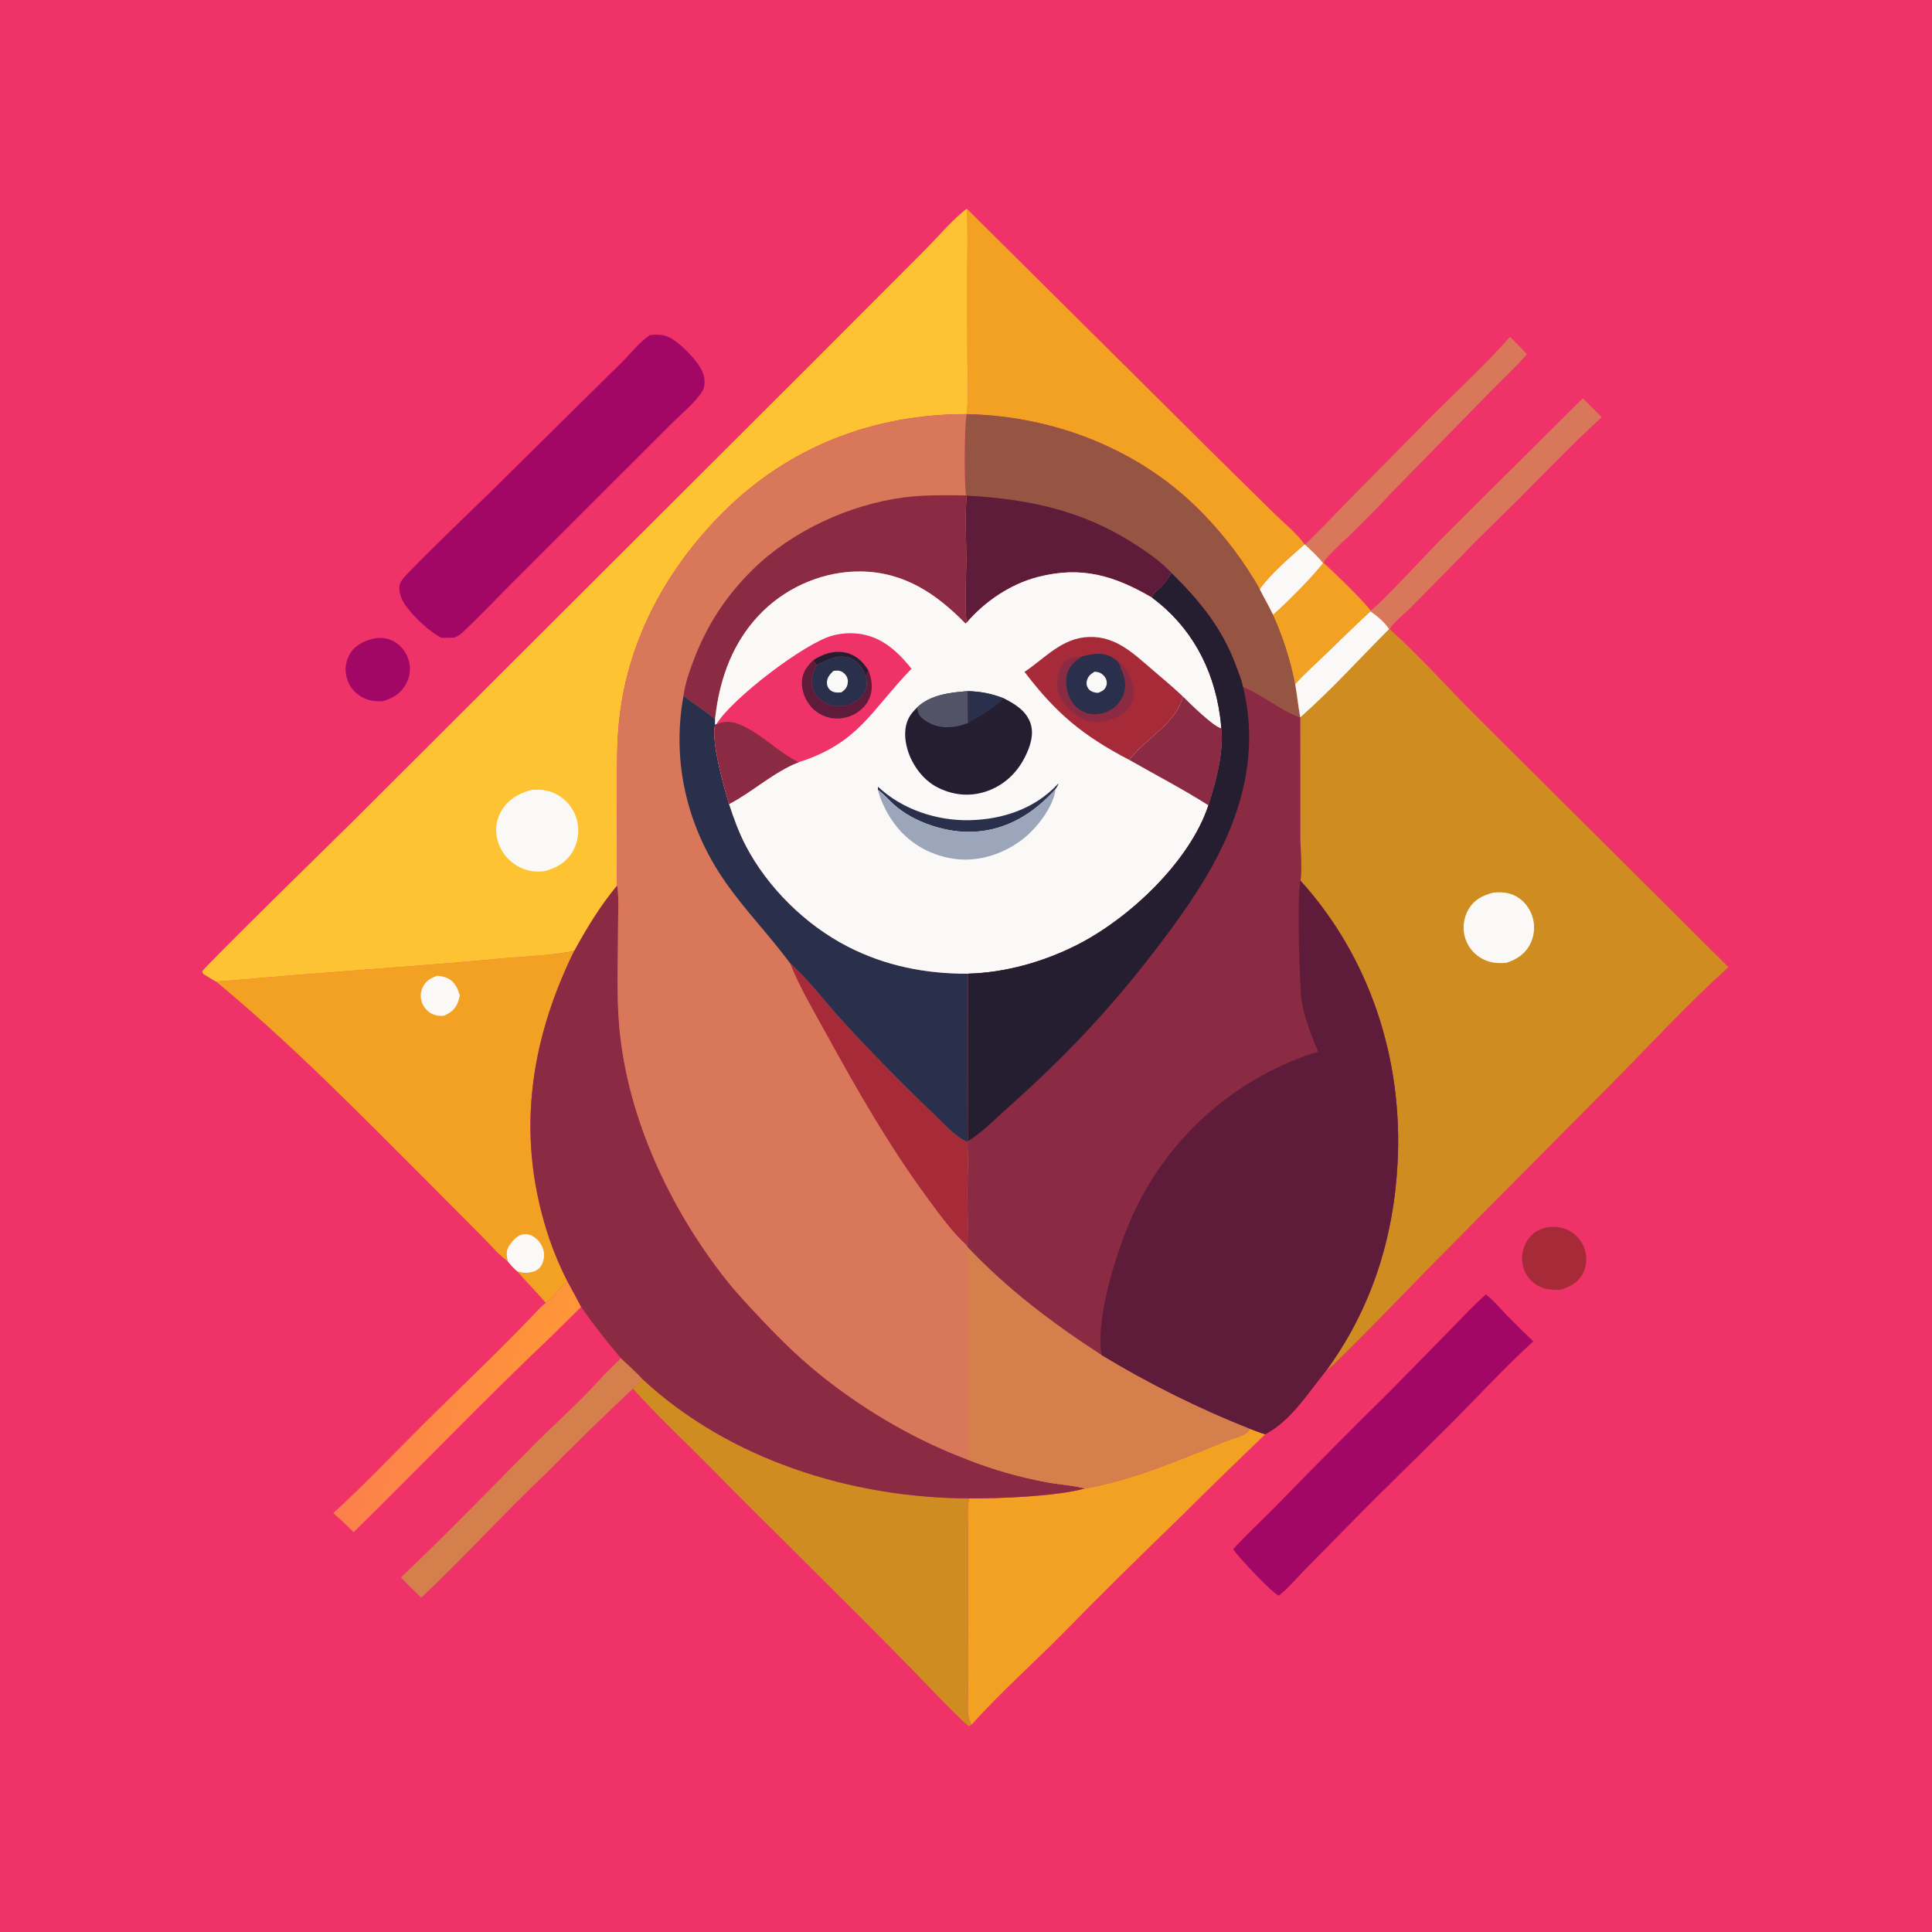 <?xml version="1.0" encoding="utf-8" ?>
<svg xmlns="http://www.w3.org/2000/svg" xmlns:xlink="http://www.w3.org/1999/xlink" width="689" height="689">
	<path fill="#EF3268" transform="scale(0.673 0.673)" d="M0 0L1024 0L1024 548.301L1024 1024L533.668 1024L0 1024L0 0Z"/>
	<path fill="#A20765" transform="scale(0.673 0.673)" d="M199.05 338.125C202.5 337.844 205.523 338.174 208.628 339.824C212.579 341.922 215.345 345.657 216.562 349.93Q216.792 350.72 216.942 351.53Q217.091 352.339 217.159 353.159Q217.227 353.979 217.212 354.802Q217.196 355.625 217.099 356.442Q217.001 357.259 216.822 358.063Q216.643 358.866 216.384 359.647Q216.126 360.429 215.79 361.18Q215.454 361.931 215.044 362.645C212.192 367.719 208.025 370.094 202.619 371.599C198.465 371.677 194.996 371.297 191.344 369.134Q190.621 368.709 189.945 368.213Q189.268 367.717 188.645 367.155Q188.022 366.594 187.459 365.972Q186.896 365.351 186.398 364.675Q185.901 364 185.474 363.278Q185.047 362.557 184.695 361.795Q184.342 361.034 184.069 360.241Q183.795 359.448 183.603 358.632Q183.407 357.834 183.293 357.02Q183.18 356.206 183.149 355.385Q183.118 354.564 183.171 353.744Q183.224 352.923 183.359 352.113Q183.495 351.302 183.712 350.51Q183.929 349.717 184.225 348.951Q184.521 348.184 184.894 347.452Q185.266 346.719 185.711 346.028C188.892 341.182 193.664 339.371 199.05 338.125Z"/>
	<path fill="#A72A38" transform="scale(0.673 0.673)" d="M821.485 650.17C825.147 649.935 828.638 650.515 831.873 652.326Q832.604 652.742 833.291 653.227Q833.977 653.712 834.613 654.263Q835.249 654.813 835.828 655.422Q836.407 656.032 836.924 656.696Q837.44 657.359 837.889 658.07Q838.339 658.781 838.716 659.532Q839.094 660.283 839.396 661.068Q839.698 661.853 839.922 662.663C841.109 666.868 840.694 671.435 838.537 675.26C835.755 680.191 831.403 682.2 826.167 683.526C821.598 683.582 817.517 683.156 813.635 680.482Q812.955 680.01 812.326 679.473Q811.697 678.936 811.125 678.339Q810.553 677.742 810.043 677.09Q809.533 676.438 809.092 675.739Q808.65 675.04 808.28 674.3Q807.91 673.56 807.616 672.787Q807.322 672.014 807.107 671.215Q806.892 670.416 806.758 669.6C806.01 664.991 807.253 659.937 810.097 656.226C813.122 652.277 816.704 650.781 821.485 650.17Z"/>
	<path fill="#D9775A" transform="scale(0.673 0.673)" d="M800.159 178.461Q804.744 182.976 809.131 187.684C803.212 194.633 796.231 200.859 789.883 207.433L738.158 260.273Q728.104 271.029 717.61 281.357C712.715 286.134 707.316 290.78 702.806 295.903C702.051 296.761 701.748 297.283 701.4 298.341L701.067 298.41C698.31 294.811 694.791 291.673 691.493 288.575C699.344 281.054 706.775 273.143 714.397 265.392L755.596 223.593C770.389 208.589 786.28 194.307 800.159 178.461Z"/>
	<path fill="#D9775A" transform="scale(0.673 0.673)" d="M838.733 211.042L848.754 221.068C833.657 234.851 819.457 249.72 805.029 264.2C794.862 274.402 784.118 284.319 774.304 294.832L746.962 322.552C743.926 325.609 738.428 329.712 736.375 333.39L736.065 333.369C734.157 330.045 729.342 326.068 726.188 323.926L726.231 323.571C729.99 321.623 758.063 291.329 763.515 285.815L838.733 211.042Z"/>
	<path fill="#D47F4C" transform="scale(0.673 0.673)" d="M329.036 719.686C332.829 723.358 337.024 726.924 340.524 730.854C339.006 732.849 337.342 734.259 335.409 735.831Q311.568 758.247 288.569 781.526C266.291 802.693 245.617 825.533 223.245 846.594Q217.708 841.393 212.436 835.923C236.384 813.152 259.376 789.417 282.633 765.945C293.777 754.698 305.683 744.251 316.382 732.556C320.451 728.127 324.779 723.933 329.036 719.686Z"/>
	<defs>
		<linearGradient id="gradient_0" gradientUnits="userSpaceOnUse" x1="284.188" y1="758.626" x2="201.618" y2="730.974">
			<stop offset="0" stop-color="#FF9737"/>
			<stop offset="1" stop-color="#FC7F4C"/>
		</linearGradient>
	</defs>
	<path fill="url(#gradient_0)" transform="scale(0.673 0.673)" d="M300.789 679.214C303.182 683.638 305.655 688.036 307.951 692.51L292.611 707.692C256.779 741.593 222.661 777.384 187.393 811.889C183.86 808.45 180.354 805.011 176.591 801.821C193.502 786.41 209.027 769.856 225.252 753.772C243.877 735.31 263.087 717.209 281.215 698.267C283.759 695.589 286.263 692.639 289.204 690.398C293.487 687.498 296.328 682.323 300.789 679.214Z"/>
	<path fill="#A20765" transform="scale(0.673 0.673)" d="M787.398 685.947C791.571 689.173 795.176 693.576 798.847 697.361Q805.547 704.209 812.513 710.786C797.851 724.072 784.432 738.72 770.481 752.737C752.61 770.694 734.296 788.264 716.531 806.31L691.631 831.64C687.097 836.274 682.809 841.445 677.738 845.476C677.67 845.47 677.599 845.478 677.533 845.459C674.541 844.563 655.836 824.802 653.444 820.889C660.622 813.164 668.329 805.974 675.735 798.473Q706.427 766.953 737.732 736.042L768.579 704.597C774.748 698.294 780.729 691.73 787.398 685.947Z"/>
	<path fill="#A20765" transform="scale(0.673 0.673)" d="M344.47 177.555C347.926 177.228 351.257 177.179 354.469 178.673C360.287 181.378 370.754 192.021 372.673 198.104C373.529 200.814 373.727 204.558 372.276 207.111C369.084 212.727 360.764 219.574 356.083 224.252L326.958 253.345L271.757 308.497C262.8 317.445 254.032 326.83 244.766 335.441C243.412 336.699 242.288 337.315 240.533 337.874C238.281 337.996 236.008 337.934 233.752 337.936C227.132 334.393 219.279 326.932 214.865 320.782C212.78 317.877 210.982 313.517 211.799 309.865C212.335 307.468 215.538 304.381 217.277 302.597C231.341 288.163 246.038 274.227 260.472 260.16L305.489 215.676L329.998 191.501C334.579 186.934 339.049 181.013 344.47 177.555Z"/>
	<path fill="#F2A123" transform="scale(0.673 0.673)" d="M662.318 757.096C665.019 758.127 667.706 759.232 670.489 760.024Q647.483 781.994 624.935 804.434Q593.21 835.011 562.338 866.45C546.615 882.294 529.653 897.359 514.76 913.97C513.899 912.109 513.035 910.271 512.932 908.193C512.643 902.339 513.104 896.285 513.094 890.401L513.031 845.593L512.988 812.243C512.985 806.489 512.3 799.621 513.521 794.006C529.725 794.137 559.573 792.934 574.895 788.763C600.335 784.306 625.126 773.614 648.936 763.929C652.283 762.568 658.099 761.224 660.881 759.095C661.358 758.73 661.942 757.619 662.318 757.096Z"/>
	<path fill="#CE8C21" transform="scale(0.673 0.673)" d="M340.524 730.854C386.548 773.607 451.511 793.834 513.521 794.006C512.3 799.621 512.985 806.489 512.988 812.243L513.031 845.593L513.094 890.401C513.104 896.285 512.643 902.339 512.932 908.193C513.035 910.271 513.899 912.109 514.76 913.97L513.671 914.748C511.46 914.254 487.464 888.882 483.728 885.06C447.887 848.393 411.104 812.707 375.084 776.226C361.835 762.807 347.939 749.934 335.409 735.831C337.342 734.259 339.006 732.849 340.524 730.854Z"/>
	<path fill="#F2A123" transform="scale(0.673 0.673)" d="M512.339 110.613L644.667 242.028L675.615 272.473C680.115 276.875 688.16 283.475 691.266 288.539C683.144 295.759 674.037 303.406 667.546 312.151Q664.486 306.778 661.095 301.608Q657.704 296.437 653.996 291.489Q650.289 286.541 646.278 281.835Q642.267 277.13 637.97 272.684C605.125 238.444 559.216 220.463 512.155 219.444C513.415 214.136 512.581 194.748 512.601 188.217L512.577 142.431C512.596 131.847 512.927 121.177 512.339 110.613Z"/>
	<path fill="#965443" transform="scale(0.673 0.673)" d="M512.155 219.444C559.216 220.463 605.125 238.444 637.97 272.684Q642.267 277.13 646.278 281.835Q650.289 286.541 653.997 291.489Q657.704 296.437 661.095 301.608Q664.486 306.778 667.546 312.151C669.818 316.696 672.4 321.1 674.598 325.676Q678.6 334.494 681.545 343.719Q684.49 352.944 686.337 362.45C687.348 368.305 687.935 374.271 689.009 380.095C679.314 376.847 669.127 368.128 658.692 363.944C657.872 360.064 656.158 355.886 654.754 352.161C647.302 332.392 635.677 318.289 620.81 303.641C619.054 306.461 617.312 308.99 614.975 311.366C613.874 312.486 612.215 313.577 611.336 314.813C610.931 315.381 610.769 316.111 610.589 316.767C590.542 304.997 573.02 299.749 549.803 305.796C535.4 309.548 521.867 318.732 512.217 329.973C511.088 320.733 512.01 307.107 512.042 297.572C512.081 286.119 511.267 274.009 512.232 262.615L511.912 262.512C510.789 254.208 511.006 227.864 512.155 219.444Z"/>
	<path fill="#5F1C3A" transform="scale(0.673 0.673)" d="M512.232 262.615C544.763 264.404 573.37 270.335 601.226 288.258C607.822 292.502 614.799 297.32 620.235 302.989C620.435 303.198 620.618 303.424 620.81 303.641C619.054 306.461 617.312 308.99 614.975 311.366C613.874 312.486 612.215 313.577 611.336 314.813C610.931 315.381 610.769 316.111 610.589 316.767C590.542 304.997 573.02 299.749 549.803 305.796C535.4 309.548 521.867 318.732 512.217 329.973C511.088 320.733 512.01 307.107 512.042 297.572C512.081 286.119 511.267 274.009 512.232 262.615Z"/>
	<path fill="#F2A123" transform="scale(0.673 0.673)" d="M304.274 503.855C280.032 553.298 273.273 604.109 291.258 656.902Q295.223 668.4 300.789 679.214C296.328 682.323 293.487 687.498 289.204 690.398C284.348 684.649 278.971 679.365 274.05 673.664C272.153 671.978 270.624 670.312 269.053 668.328C264.473 665.252 260.092 659.835 256.137 655.903L224.69 624.303C188.957 588.578 153.567 552.42 114.59 520.207C117.903 519.701 121.482 519.698 124.84 519.386Q140.633 517.919 156.447 516.706C192.596 513.693 228.874 511.427 264.972 507.961C277.943 506.716 291.52 506.501 304.274 503.855Z"/>
	<path fill="#FBF9F7" transform="scale(0.673 0.673)" d="M269.053 668.328C268.412 664.796 268.014 662.611 270.184 659.568C271.948 657.095 274.243 654.517 277.427 654.052C279.71 653.72 281.955 654.641 283.726 656.036C286.111 657.916 287.878 660.801 288.232 663.838C288.529 666.382 287.884 669.383 286.284 671.421C284.557 673.622 281.959 674.236 279.29 674.443C277.422 674.587 275.829 674.144 274.05 673.664C272.153 671.978 270.624 670.312 269.053 668.328Z"/>
	<path fill="#FBF9F7" transform="scale(0.673 0.673)" d="M231.724 517.044C233.643 517.229 235.613 517.599 237.356 518.46C241.085 520.303 242.516 523.727 243.666 527.487C243.403 528.656 243.134 529.831 242.712 530.955C241.241 534.864 238.847 536.679 235.104 538.281C233.448 538.378 231.905 538.319 230.308 537.804C227.493 536.897 225.04 534.634 223.861 531.933Q223.633 531.422 223.461 530.889Q223.289 530.356 223.175 529.808Q223.06 529.26 223.006 528.702Q222.951 528.145 222.956 527.585Q222.961 527.025 223.025 526.469Q223.09 525.913 223.214 525.367Q223.338 524.821 223.519 524.291Q223.701 523.761 223.938 523.254C225.567 519.774 228.243 518.276 231.724 517.044Z"/>
	<path fill="#8B2B43" transform="scale(0.673 0.673)" d="M327.049 469.139C327.075 469.317 327.103 469.495 327.127 469.674C328.006 476.27 327.526 483.378 327.527 490.049C327.532 507.841 326.582 526.21 328.143 543.923C332.389 592.094 354.923 640.277 384.634 677.959C390.653 685.593 397.378 692.622 404.036 699.692C414.645 710.959 425.703 721.612 437.93 731.134C460.326 748.575 485.951 763.399 512.545 773.392C526.476 778.871 540.444 782.825 555.161 785.537C561.555 786.716 568.697 787.049 574.895 788.763C559.573 792.934 529.725 794.137 513.521 794.006C451.511 793.834 386.548 773.607 340.524 730.854C337.024 726.924 332.829 723.358 329.036 719.686C321.471 710.872 314.568 702.07 307.951 692.51C305.655 688.036 303.182 683.638 300.789 679.214Q295.223 668.4 291.258 656.902C273.273 604.109 280.032 553.298 304.274 503.855C310.923 491.689 318.159 479.808 327.049 469.139Z"/>
	<path fill="#FDC333" transform="scale(0.673 0.673)" d="M107.696 516.094C107.39 515.687 107.299 515.254 107.144 514.775C108.213 512.39 179.17 442.999 186.89 435.323L430.68 192.051L489.413 133.213C495.452 127.192 506.152 114.842 512.339 110.613C512.927 121.177 512.596 131.847 512.577 142.431L512.601 188.217C512.581 194.748 513.415 214.136 512.155 219.444C463.147 219.414 418.129 236.544 383.199 271.438C353.477 301.129 333.084 338.27 328.238 380.338C326.755 393.206 326.969 406.017 326.979 418.946C326.99 435.611 326.455 452.493 327.049 469.139C318.159 479.808 310.923 491.689 304.274 503.855C291.52 506.501 277.943 506.716 264.972 507.961C228.874 511.427 192.596 513.693 156.447 516.706Q140.633 517.919 124.84 519.386C121.482 519.698 117.903 519.701 114.59 520.207C112.251 518.967 109.972 517.455 107.696 516.094Z"/>
	<path fill="#FBF9F7" transform="scale(0.673 0.673)" d="M281.392 418.599C286.438 418.106 291.16 418.725 295.609 421.287Q296.08 421.561 296.536 421.858Q296.993 422.155 297.434 422.474Q297.875 422.793 298.299 423.134Q298.724 423.476 299.13 423.838Q299.537 424.199 299.925 424.581Q300.314 424.963 300.682 425.364Q301.051 425.765 301.399 426.184Q301.747 426.602 302.073 427.038Q302.4 427.474 302.704 427.925Q303.009 428.377 303.29 428.843Q303.572 429.309 303.829 429.789Q304.087 430.269 304.32 430.761Q304.554 431.253 304.762 431.756Q304.97 432.259 305.153 432.772Q305.336 433.285 305.493 433.806Q305.65 434.327 305.781 434.856Q305.912 435.39 306.017 435.93Q306.121 436.47 306.199 437.015Q306.276 437.559 306.327 438.107Q306.377 438.655 306.4 439.204Q306.424 439.754 306.419 440.304Q306.415 440.854 306.384 441.403Q306.352 441.952 306.294 442.499Q306.235 443.046 306.149 443.589Q306.063 444.132 305.951 444.671Q305.838 445.209 305.699 445.741Q305.56 446.273 305.394 446.798Q305.229 447.323 305.037 447.838Q304.846 448.354 304.629 448.859Q304.412 449.365 304.171 449.859Q303.929 450.353 303.663 450.835Q303.397 451.316 303.108 451.784C299.566 457.408 294.387 460.19 288.109 461.692C283.699 462.091 279.973 461.689 275.882 459.781Q275.353 459.534 274.837 459.26Q274.322 458.986 273.821 458.685Q273.321 458.385 272.836 458.059Q272.352 457.733 271.885 457.382Q271.418 457.032 270.97 456.657Q270.522 456.283 270.094 455.886Q269.665 455.489 269.258 455.07Q268.851 454.652 268.466 454.213Q268.082 453.774 267.72 453.315Q267.358 452.857 267.021 452.38Q266.684 451.904 266.371 451.41Q266.059 450.917 265.773 450.408Q265.486 449.899 265.227 449.376Q264.967 448.853 264.735 448.318Q264.503 447.782 264.299 447.235Q264.095 446.688 263.919 446.131C262.23 440.819 262.664 435.28 265.304 430.356C268.831 423.777 274.532 420.666 281.392 418.599Z"/>
	<path fill="#CE8C21" transform="scale(0.673 0.673)" d="M691.266 288.539L691.493 288.575C694.791 291.673 698.31 294.811 701.067 298.41L701.4 298.341C706.457 302.819 722.329 318.138 726.231 323.571L726.188 323.926C729.342 326.068 734.157 330.045 736.065 333.369L736.375 333.39C752.736 347.955 767.358 364.738 782.936 380.144L915.91 512.48C894.479 531.861 874.692 553.318 854.371 573.859L760.181 668.786C753.566 675.55 705.881 724.977 702.666 726.444C726.599 693.733 738.53 656.292 740.595 615.988C743.397 561.307 726.058 507.559 689.156 466.715C690.185 459.285 689.047 450.035 689.035 442.365L689.009 380.095C687.935 374.271 687.348 368.305 686.337 362.45Q684.49 352.944 681.545 343.719Q678.6 334.494 674.598 325.676C672.4 321.1 669.818 316.696 667.546 312.151C674.037 303.406 683.144 295.759 691.266 288.539Z"/>
	<path fill="#FBF9F7" transform="scale(0.673 0.673)" d="M726.188 323.926C729.342 326.068 734.157 330.045 736.065 333.369C720.492 348.917 705.56 365.587 689.009 380.095C687.935 374.271 687.348 368.305 686.337 362.45C691.728 356.586 697.634 351.283 703.366 345.762C710.969 338.44 718.409 331.069 726.188 323.926Z"/>
	<path fill="#FBF9F7" transform="scale(0.673 0.673)" d="M791.043 473.064C794.825 472.598 798.495 472.75 802.033 474.294C806.535 476.258 809.934 480.08 811.658 484.647Q811.834 485.111 811.986 485.584Q812.137 486.057 812.265 486.537Q812.392 487.017 812.495 487.503Q812.598 487.988 812.676 488.479Q812.754 488.969 812.807 489.463Q812.86 489.956 812.887 490.452Q812.915 490.948 812.917 491.445Q812.919 491.941 812.896 492.437Q812.873 492.933 812.825 493.427Q812.777 493.922 812.703 494.413Q812.63 494.904 812.532 495.39Q812.433 495.877 812.31 496.358Q812.187 496.839 812.04 497.313Q811.893 497.787 811.721 498.253Q811.55 498.72 811.355 499.176Q811.16 499.633 810.942 500.079C808.276 505.484 803.778 508.407 798.214 510.191C793.796 510.62 789.629 510.268 785.636 508.164Q784.812 507.731 784.035 507.219Q783.258 506.707 782.535 506.121Q781.812 505.536 781.15 504.882Q780.488 504.228 779.893 503.512Q779.298 502.797 778.777 502.026Q778.255 501.255 777.812 500.437Q777.368 499.619 777.007 498.762Q776.646 497.904 776.371 497.015C774.837 492.053 775.53 486.44 778.112 481.945C781.084 476.771 785.521 474.544 791.043 473.064Z"/>
	<path fill="#F2A123" transform="scale(0.673 0.673)" d="M691.266 288.539L691.493 288.575C694.791 291.673 698.31 294.811 701.067 298.41L701.4 298.341C706.457 302.819 722.329 318.138 726.231 323.571L726.188 323.926C718.409 331.069 710.969 338.44 703.366 345.762C697.634 351.283 691.728 356.586 686.337 362.45Q684.49 352.944 681.545 343.719Q678.6 334.494 674.598 325.676C672.4 321.1 669.818 316.696 667.546 312.151C674.037 303.406 683.144 295.759 691.266 288.539Z"/>
	<path fill="#FBF9F7" transform="scale(0.673 0.673)" d="M691.266 288.539L691.493 288.575C694.791 291.673 698.31 294.811 701.067 298.41C695.078 305.976 681.945 319.35 674.598 325.676C672.4 321.1 669.818 316.696 667.546 312.151C674.037 303.406 683.144 295.759 691.266 288.539Z"/>
	<path fill="#D9775A" transform="scale(0.673 0.673)" d="M327.049 469.139C326.455 452.493 326.99 435.611 326.979 418.946C326.969 406.017 326.755 393.206 328.238 380.338C333.084 338.27 353.477 301.129 383.199 271.438C418.129 236.544 463.147 219.414 512.155 219.444C511.006 227.864 510.789 254.208 511.912 262.512L512.232 262.615C511.267 274.009 512.081 286.119 512.042 297.572C512.01 307.107 511.088 320.733 512.217 329.973C521.867 318.732 535.4 309.548 549.803 305.796C573.02 299.749 590.542 304.997 610.589 316.767C610.769 316.111 610.931 315.381 611.336 314.813C612.215 313.577 613.874 312.486 614.975 311.366C617.312 308.99 619.054 306.461 620.81 303.641C635.677 318.289 647.302 332.392 654.754 352.161C656.158 355.886 657.872 360.064 658.692 363.944C669.127 368.128 679.314 376.847 689.009 380.095L689.035 442.365C689.047 450.035 690.185 459.285 689.156 466.715C726.058 507.559 743.397 561.307 740.595 615.988C738.53 656.292 726.599 693.733 702.666 726.444C693.069 738.183 684.247 752.757 670.489 760.024C667.706 759.232 665.019 758.127 662.318 757.096C661.942 757.619 661.358 758.73 660.881 759.095C658.099 761.224 652.283 762.568 648.936 763.929C625.126 773.614 600.335 784.306 574.895 788.763C568.697 787.049 561.555 786.716 555.161 785.537C540.444 782.825 526.476 778.871 512.545 773.392C485.951 763.399 460.326 748.575 437.93 731.134C425.703 721.612 414.645 710.959 404.036 699.692C397.378 692.622 390.653 685.593 384.634 677.959C354.923 640.277 332.389 592.094 328.143 543.923C326.582 526.21 327.532 507.841 327.527 490.049C327.526 483.378 328.006 476.27 327.127 469.674C327.103 469.495 327.075 469.317 327.049 469.139Z"/>
	<path fill="#A72A38" transform="scale(0.673 0.673)" d="M418.702 510.459C428.489 519.189 437.357 531.143 446.31 540.922Q469.724 566.459 494.806 590.361C499.726 595.037 506.016 602.333 512.302 605.053C513.595 612.806 512.598 622.857 512.58 630.827C512.558 640.449 513.215 650.543 512.481 660.112C504.697 653.033 497.971 643.681 491.75 635.23C471.286 607.43 454.449 578.1 437.894 547.892C431.224 535.722 423.786 523.395 418.702 510.459Z"/>
	<path fill="#8B2B43" transform="scale(0.673 0.673)" d="M362.176 368.789C362.98 362.403 365.202 356.074 367.465 350.073C374.502 331.411 384.624 315.865 398.835 301.864C419.614 281.393 450.14 267.299 479.113 263.563C490.033 262.155 500.936 262.406 511.912 262.512L512.232 262.615C511.267 274.009 512.081 286.119 512.042 297.572C512.01 307.107 511.088 320.733 512.217 329.973L511.592 330.405C496.122 314.56 479.144 303.146 456.256 302.821C437.132 302.549 417.961 310.499 404.297 323.856C388.557 339.242 381.279 359.304 378.936 380.822C378.057 380.37 378.269 380.547 377.669 380.055C372.762 376.036 367.275 372.586 362.176 368.789Z"/>
	<path fill="#2A304C" transform="scale(0.673 0.673)" d="M362.176 368.789C367.275 372.586 372.762 376.036 377.669 380.055C378.269 380.547 378.057 380.37 378.936 380.822L378.907 383.997C376.939 393.52 383.329 415.831 386.348 426.044C388.8 433.623 391.545 441.139 395.24 448.21C406.849 470.43 426.947 490.149 449.225 501.59C469.217 511.857 490.645 516.066 512.992 515.954L512.882 604.672L512.302 605.053C506.016 602.333 499.726 595.037 494.806 590.361Q469.724 566.459 446.31 540.922C437.357 531.143 428.489 519.189 418.702 510.459C407.68 495.507 394.718 482.317 384.102 466.992C364.034 438.021 355.85 403.558 362.176 368.789Z"/>
	<path fill="#D47F4C" transform="scale(0.673 0.673)" d="M512.575 660.636C533.959 683.217 557.721 701.161 583.716 718.02Q602.515 729.415 622.2 739.202Q641.885 748.988 662.318 757.096C661.942 757.619 661.358 758.73 660.881 759.095C658.099 761.224 652.283 762.568 648.936 763.929C625.126 773.614 600.335 784.306 574.895 788.763C568.697 787.049 561.555 786.716 555.161 785.537C540.444 782.825 526.476 778.871 512.545 773.392C513.875 768.474 512.876 747.951 512.85 741.352L512.575 660.636Z"/>
	<path fill="#FBF9F7" transform="scale(0.673 0.673)" d="M378.936 380.822C381.279 359.304 388.557 339.242 404.297 323.856C417.961 310.499 437.132 302.549 456.256 302.821C479.144 303.146 496.122 314.56 511.592 330.405L512.217 329.973C521.867 318.732 535.4 309.548 549.803 305.796C573.02 299.749 590.542 304.997 610.589 316.767C631 331.916 642.816 353.724 646.426 378.826Q646.948 382.381 647.2 385.966C648.674 398.494 644.293 414.746 640.354 426.724C630.553 456.439 598.537 486.62 570.779 500.697C553.096 509.665 532.819 515.439 512.992 515.954C490.645 516.066 469.217 511.857 449.225 501.59C426.947 490.149 406.849 470.43 395.24 448.21C391.545 441.139 388.8 433.623 386.348 426.044C383.329 415.831 376.939 393.52 378.907 383.997L378.936 380.822Z"/>
	<path fill="#2A304C" transform="scale(0.673 0.673)" d="M465.154 418.489C465.164 417.964 465.229 417.436 465.274 416.913C478.146 428.974 496.544 435.048 514.023 434.618C531.388 434.191 548.288 428.547 560.343 415.682L560.809 415.177C560.782 416.225 559.872 417.253 559.322 418.148C547.911 430.913 533.774 439.792 516.241 440.757C501.85 441.55 484.222 435.911 473.526 426.215C470.77 423.718 468.155 420.625 465.154 418.489Z"/>
	<path fill="#9CA6BA" transform="scale(0.673 0.673)" d="M559.322 418.148C558.328 427.422 549.639 438.519 542.547 444.204C532.634 452.151 519.347 456.732 506.64 455.222C494.082 453.729 482.664 447.631 474.853 437.65Q473.178 435.526 471.723 433.247Q470.267 430.967 469.046 428.554Q467.825 426.141 466.849 423.619Q465.874 421.096 465.154 418.489C468.155 420.625 470.77 423.718 473.526 426.215C484.222 435.911 501.85 441.55 516.241 440.757C533.774 439.792 547.911 430.913 559.322 418.148Z"/>
	<path fill="#8B2B43" transform="scale(0.673 0.673)" d="M626.826 369.077C630.448 372.661 643.062 385.181 647.2 385.966C648.674 398.494 644.293 414.746 640.354 426.724C626.826 418.161 612.365 410.627 598.447 402.695C606.874 391.192 623.09 383.786 626.826 369.077Z"/>
	<path fill="#251E31" transform="scale(0.673 0.673)" d="M512.79 366.254C519.694 366.374 525.63 367.601 532.067 370.12C537.925 373.081 543.76 376.642 546.036 383.207C548.127 389.237 545.798 395.901 543.033 401.333C538.585 410.073 531.415 416.583 522.017 419.569C513.301 422.338 504.406 421.243 496.362 417.017C489.076 413.189 483.31 405.251 480.966 397.443C479.273 391.805 478.87 385.54 481.708 380.188C482.767 378.191 484.249 376.618 485.839 375.039C485.878 374.993 485.912 374.943 485.956 374.901C492.977 368.169 503.532 366.913 512.79 366.254Z"/>
	<path fill="#2A304C" transform="scale(0.673 0.673)" d="M512.79 366.254C519.694 366.374 525.63 367.601 532.067 370.12C525.767 375.852 520.184 378.983 512.92 383.14Q512.763 374.698 512.79 366.254Z"/>
	<path fill="#525366" transform="scale(0.673 0.673)" d="M485.839 375.039C485.878 374.993 485.912 374.943 485.956 374.901C492.977 368.169 503.532 366.913 512.79 366.254Q512.763 374.698 512.92 383.14Q511.562 383.654 510.177 384.086C504.201 385.922 497.724 386.071 492.131 382.918C490.188 381.823 487.11 379.93 486.561 377.592C486.134 375.775 486.801 377.857 486.108 375.805C486.021 375.548 485.928 375.294 485.839 375.039Z"/>
	<path fill="#A72A38" transform="scale(0.673 0.673)" d="M542.892 356.023C554.061 348.559 562.784 337.927 577.196 337.538C591.374 337.156 600.493 346.2 610.56 354.807C616.042 359.493 621.594 364.111 626.826 369.077C623.09 383.786 606.874 391.192 598.447 402.695C573.837 389.869 559.591 377.999 542.892 356.023Z"/>
	<path fill="#8B2B43" transform="scale(0.673 0.673)" d="M592.758 350.911C596.949 353.58 599.034 358.212 600.287 362.862C601.243 366.408 600.878 370.496 598.938 373.652C596.158 378.172 590.95 380.94 585.881 382.023C580.493 383.174 575.226 382.386 570.636 379.28C565.947 376.107 561.365 370.787 560.346 365.116C559.633 361.153 560.821 354.719 563.353 351.546C564.842 349.68 566.904 348.527 569.262 348.248L573.56 347.724C569.798 350.144 566.493 352.841 565.392 357.41C564.293 361.969 565.301 367.572 567.771 371.538Q568.168 372.187 568.631 372.791Q569.094 373.396 569.617 373.948Q570.14 374.501 570.718 374.996Q571.297 375.491 571.923 375.923Q572.55 376.355 573.218 376.719Q573.886 377.083 574.589 377.376Q575.291 377.668 576.021 377.886Q576.75 378.104 577.498 378.244C581.775 379.036 586.337 377.879 589.842 375.341C593.348 372.803 595.621 369.054 596.127 364.746C596.811 358.924 594.337 356.003 592.758 350.911Z"/>
	<path fill="#2A304C" transform="scale(0.673 0.673)" d="M573.56 347.724C579.202 346.376 584.577 345.338 589.838 348.615C590.91 349.283 591.826 350.064 592.758 350.911C594.337 356.003 596.811 358.924 596.127 364.746C595.621 369.054 593.348 372.803 589.842 375.341C586.337 377.879 581.775 379.036 577.498 378.244Q576.75 378.104 576.021 377.886Q575.291 377.668 574.589 377.376Q573.886 377.083 573.218 376.719Q572.55 376.355 571.923 375.923Q571.297 375.491 570.718 374.996Q570.14 374.501 569.617 373.948Q569.094 373.396 568.631 372.791Q568.168 372.187 567.771 371.538C565.301 367.572 564.293 361.969 565.392 357.41C566.493 352.841 569.798 350.144 573.56 347.724Z"/>
	<path fill="#FBF9F7" transform="scale(0.673 0.673)" d="M580.003 355.931C580.654 355.991 581.319 356.034 581.953 356.207C583.533 356.637 584.985 357.813 585.797 359.224Q585.939 359.475 586.053 359.741Q586.166 360.006 586.25 360.282Q586.334 360.558 586.388 360.842Q586.441 361.125 586.464 361.413Q586.486 361.701 586.477 361.99Q586.467 362.278 586.427 362.564Q586.386 362.85 586.314 363.129Q586.243 363.409 586.141 363.679C585.384 365.643 583.817 366.359 582.021 367.124C581.439 367.107 581.083 367.112 580.481 367.011C578.871 366.741 577.446 366.032 576.538 364.628C575.791 363.472 575.593 362.23 575.893 360.895C576.461 358.371 577.897 357.249 580.003 355.931Z"/>
	<path fill="#EF3268" transform="scale(0.673 0.673)" d="M379.623 383.769C387.619 370.334 426.564 340.568 441.301 336.754C450.299 334.425 459.668 335.414 467.716 340.167C473.665 343.681 478.771 348.97 483.003 354.373C461.629 376.373 455.228 393.706 423.202 403.907C410.289 408.81 398.715 419.637 386.348 426.044C383.329 415.831 376.939 393.52 378.907 383.997L379.623 383.769Z"/>
	<path fill="#251E31" transform="scale(0.673 0.673)" d="M431.008 349.823C436.131 346.494 441.979 344.479 448.131 345.86C453.638 347.096 457.336 350.64 460.192 355.317L458.828 358.115Q458.424 357.162 457.976 356.23C456.273 352.722 453.638 349.687 449.808 348.508C443.737 346.641 437.945 349.84 432.686 352.492C432.294 351.535 431.591 350.677 431.008 349.823Z"/>
	<path fill="#5F1C3A" transform="scale(0.673 0.673)" d="M460.192 355.317C461.123 357.64 461.788 360.153 461.936 362.655C462.197 367.074 460.766 371.311 457.76 374.578Q457.122 375.264 456.421 375.885Q455.72 376.506 454.963 377.057Q454.205 377.608 453.398 378.083Q452.591 378.558 451.742 378.953Q450.892 379.348 450.009 379.659Q449.125 379.971 448.216 380.195Q447.307 380.42 446.38 380.555Q445.453 380.691 444.518 380.737Q444.036 380.758 443.554 380.754Q443.072 380.75 442.59 380.722Q442.109 380.693 441.63 380.64Q441.15 380.586 440.674 380.508Q440.198 380.43 439.727 380.328Q439.256 380.225 438.791 380.099Q438.325 379.972 437.867 379.822Q437.409 379.671 436.959 379.497Q436.509 379.324 436.069 379.127Q435.628 378.93 435.199 378.711Q434.769 378.492 434.352 378.251Q433.934 378.01 433.529 377.748Q433.124 377.486 432.734 377.203Q432.343 376.92 431.967 376.618Q431.592 376.315 431.232 375.994Q430.872 375.672 430.53 375.333C427.087 371.882 424.874 366.643 424.912 361.755C424.952 356.637 427.446 353.197 431.008 349.823C431.591 350.677 432.294 351.535 432.686 352.492C430.589 356.635 429.141 360.405 430.713 365.099C431.914 368.687 434.706 371.393 438.125 372.913Q438.871 373.241 439.647 373.492Q440.423 373.742 441.22 373.913Q442.017 374.084 442.827 374.173Q443.638 374.262 444.453 374.269Q445.268 374.276 446.08 374.2Q446.891 374.124 447.691 373.966Q448.491 373.808 449.271 373.57Q450.05 373.333 450.802 373.017C454.125 371.659 457.078 369.235 458.446 365.852C459.549 363.128 459.495 360.932 458.828 358.115L460.192 355.317Z"/>
	<path fill="#2A304C" transform="scale(0.673 0.673)" d="M432.686 352.492C437.945 349.84 443.737 346.641 449.808 348.508C453.638 349.687 456.273 352.722 457.976 356.23Q458.424 357.162 458.828 358.115C459.495 360.932 459.549 363.128 458.446 365.852C457.078 369.235 454.125 371.659 450.802 373.017Q450.05 373.333 449.271 373.57Q448.491 373.808 447.691 373.966Q446.891 374.124 446.08 374.2Q445.268 374.276 444.453 374.269Q443.638 374.262 442.827 374.173Q442.017 374.084 441.22 373.913Q440.423 373.742 439.647 373.492Q438.871 373.241 438.125 372.913C434.706 371.393 431.914 368.687 430.713 365.099C429.141 360.405 430.589 356.635 432.686 352.492Z"/>
	<path fill="#FBF9F7" transform="scale(0.673 0.673)" d="M441.609 355.51C442.457 355.434 443.428 355.294 444.274 355.386C445.868 355.561 447.255 356.482 448.188 357.765C449.196 359.152 449.493 360.714 449.157 362.386C448.715 364.59 447.629 365.611 445.859 366.884C443.757 367.075 441.494 367.142 439.829 365.592C438.782 364.617 438.249 363.459 438.201 362.033C438.105 359.146 439.678 357.426 441.609 355.51Z"/>
	<path fill="#8B2B43" transform="scale(0.673 0.673)" d="M379.623 383.769C384.198 381.945 387.636 382.113 392.185 384.007C403.363 388.662 412.315 398.519 423.202 403.907C410.289 408.81 398.715 419.637 386.348 426.044C383.329 415.831 376.939 393.52 378.907 383.997L379.623 383.769Z"/>
	<path fill="#8B2B43" transform="scale(0.673 0.673)" d="M620.81 303.641C635.677 318.289 647.302 332.392 654.754 352.161C656.158 355.886 657.872 360.064 658.692 363.944C669.127 368.128 679.314 376.847 689.009 380.095L689.035 442.365C689.047 450.035 690.185 459.285 689.156 466.715C726.058 507.559 743.397 561.307 740.595 615.988C738.53 656.292 726.599 693.733 702.666 726.444C693.069 738.183 684.247 752.757 670.489 760.024C667.706 759.232 665.019 758.127 662.318 757.096Q641.885 748.988 622.2 739.202Q602.515 729.416 583.716 718.02C557.721 701.161 533.959 683.217 512.575 660.636L512.481 660.112C513.215 650.543 512.558 640.449 512.58 630.827C512.598 622.857 513.595 612.806 512.302 605.053L512.882 604.672L512.992 515.954C532.819 515.439 553.096 509.665 570.779 500.697C598.537 486.62 630.553 456.439 640.354 426.724C644.293 414.746 648.674 398.494 647.2 385.966Q646.948 382.381 646.426 378.826C642.816 353.724 631 331.916 610.589 316.767C610.769 316.111 610.931 315.381 611.336 314.813C612.215 313.577 613.874 312.486 614.975 311.366C617.312 308.99 619.054 306.461 620.81 303.641Z"/>
	<path fill="#251E31" transform="scale(0.673 0.673)" d="M620.81 303.641C635.677 318.289 647.302 332.392 654.754 352.161C656.158 355.886 657.872 360.064 658.692 363.944C667.684 400.562 657.069 434.978 638.123 466.307C630.201 479.407 621.229 491.665 611.926 503.802C588.039 534.968 564.047 560.297 534.651 586.435C528.282 592.097 520.115 600.466 512.882 604.672L512.992 515.954C532.819 515.439 553.096 509.665 570.779 500.697C598.537 486.62 630.553 456.439 640.354 426.724C644.293 414.746 648.674 398.494 647.2 385.966Q646.948 382.381 646.426 378.826C642.816 353.724 631 331.916 610.589 316.767C610.769 316.111 610.931 315.381 611.336 314.813C612.215 313.577 613.874 312.486 614.975 311.366C617.312 308.99 619.054 306.461 620.81 303.641Z"/>
	<path fill="#5F1C3A" transform="scale(0.673 0.673)" d="M698.42 557.255C694.988 548.807 691.527 540.352 689.906 531.326C688.554 523.8 687.149 472.571 689.156 466.715C726.058 507.559 743.397 561.307 740.595 615.988C738.53 656.292 726.599 693.733 702.666 726.444C693.069 738.183 684.247 752.757 670.489 760.024C667.706 759.232 665.019 758.127 662.318 757.096Q641.885 748.988 622.2 739.202Q602.515 729.416 583.716 718.02C580.108 697.365 593.489 656.498 603.113 637.851Q604.019 636.064 604.969 634.3Q605.919 632.537 606.913 630.797Q607.906 629.058 608.943 627.344Q609.98 625.63 611.06 623.942Q612.139 622.255 613.26 620.595Q614.382 618.935 615.544 617.303Q616.706 615.672 617.909 614.069Q619.112 612.467 620.354 610.896Q621.597 609.325 622.878 607.785Q624.159 606.245 625.479 604.737Q626.798 603.23 628.155 601.756Q629.511 600.282 630.904 598.842Q632.297 597.402 633.726 595.998Q635.154 594.593 636.617 593.225Q638.08 591.857 639.577 590.525Q641.074 589.194 642.604 587.9Q644.133 586.607 645.695 585.352Q647.256 584.097 648.849 582.881Q650.441 581.666 652.063 580.49Q653.686 579.315 655.337 578.181Q656.988 577.046 658.667 575.953Q660.345 574.86 662.051 573.81Q663.757 572.759 665.488 571.751Q667.22 570.744 668.976 569.78Q670.732 568.815 672.511 567.896Q674.291 566.976 676.093 566.1Q677.895 565.225 679.718 564.395Q681.541 563.565 683.385 562.781Q685.228 561.997 687.09 561.259Q688.953 560.521 690.833 559.83Q692.714 559.139 694.611 558.495Q696.508 557.851 698.42 557.255Z"/>
</svg>

